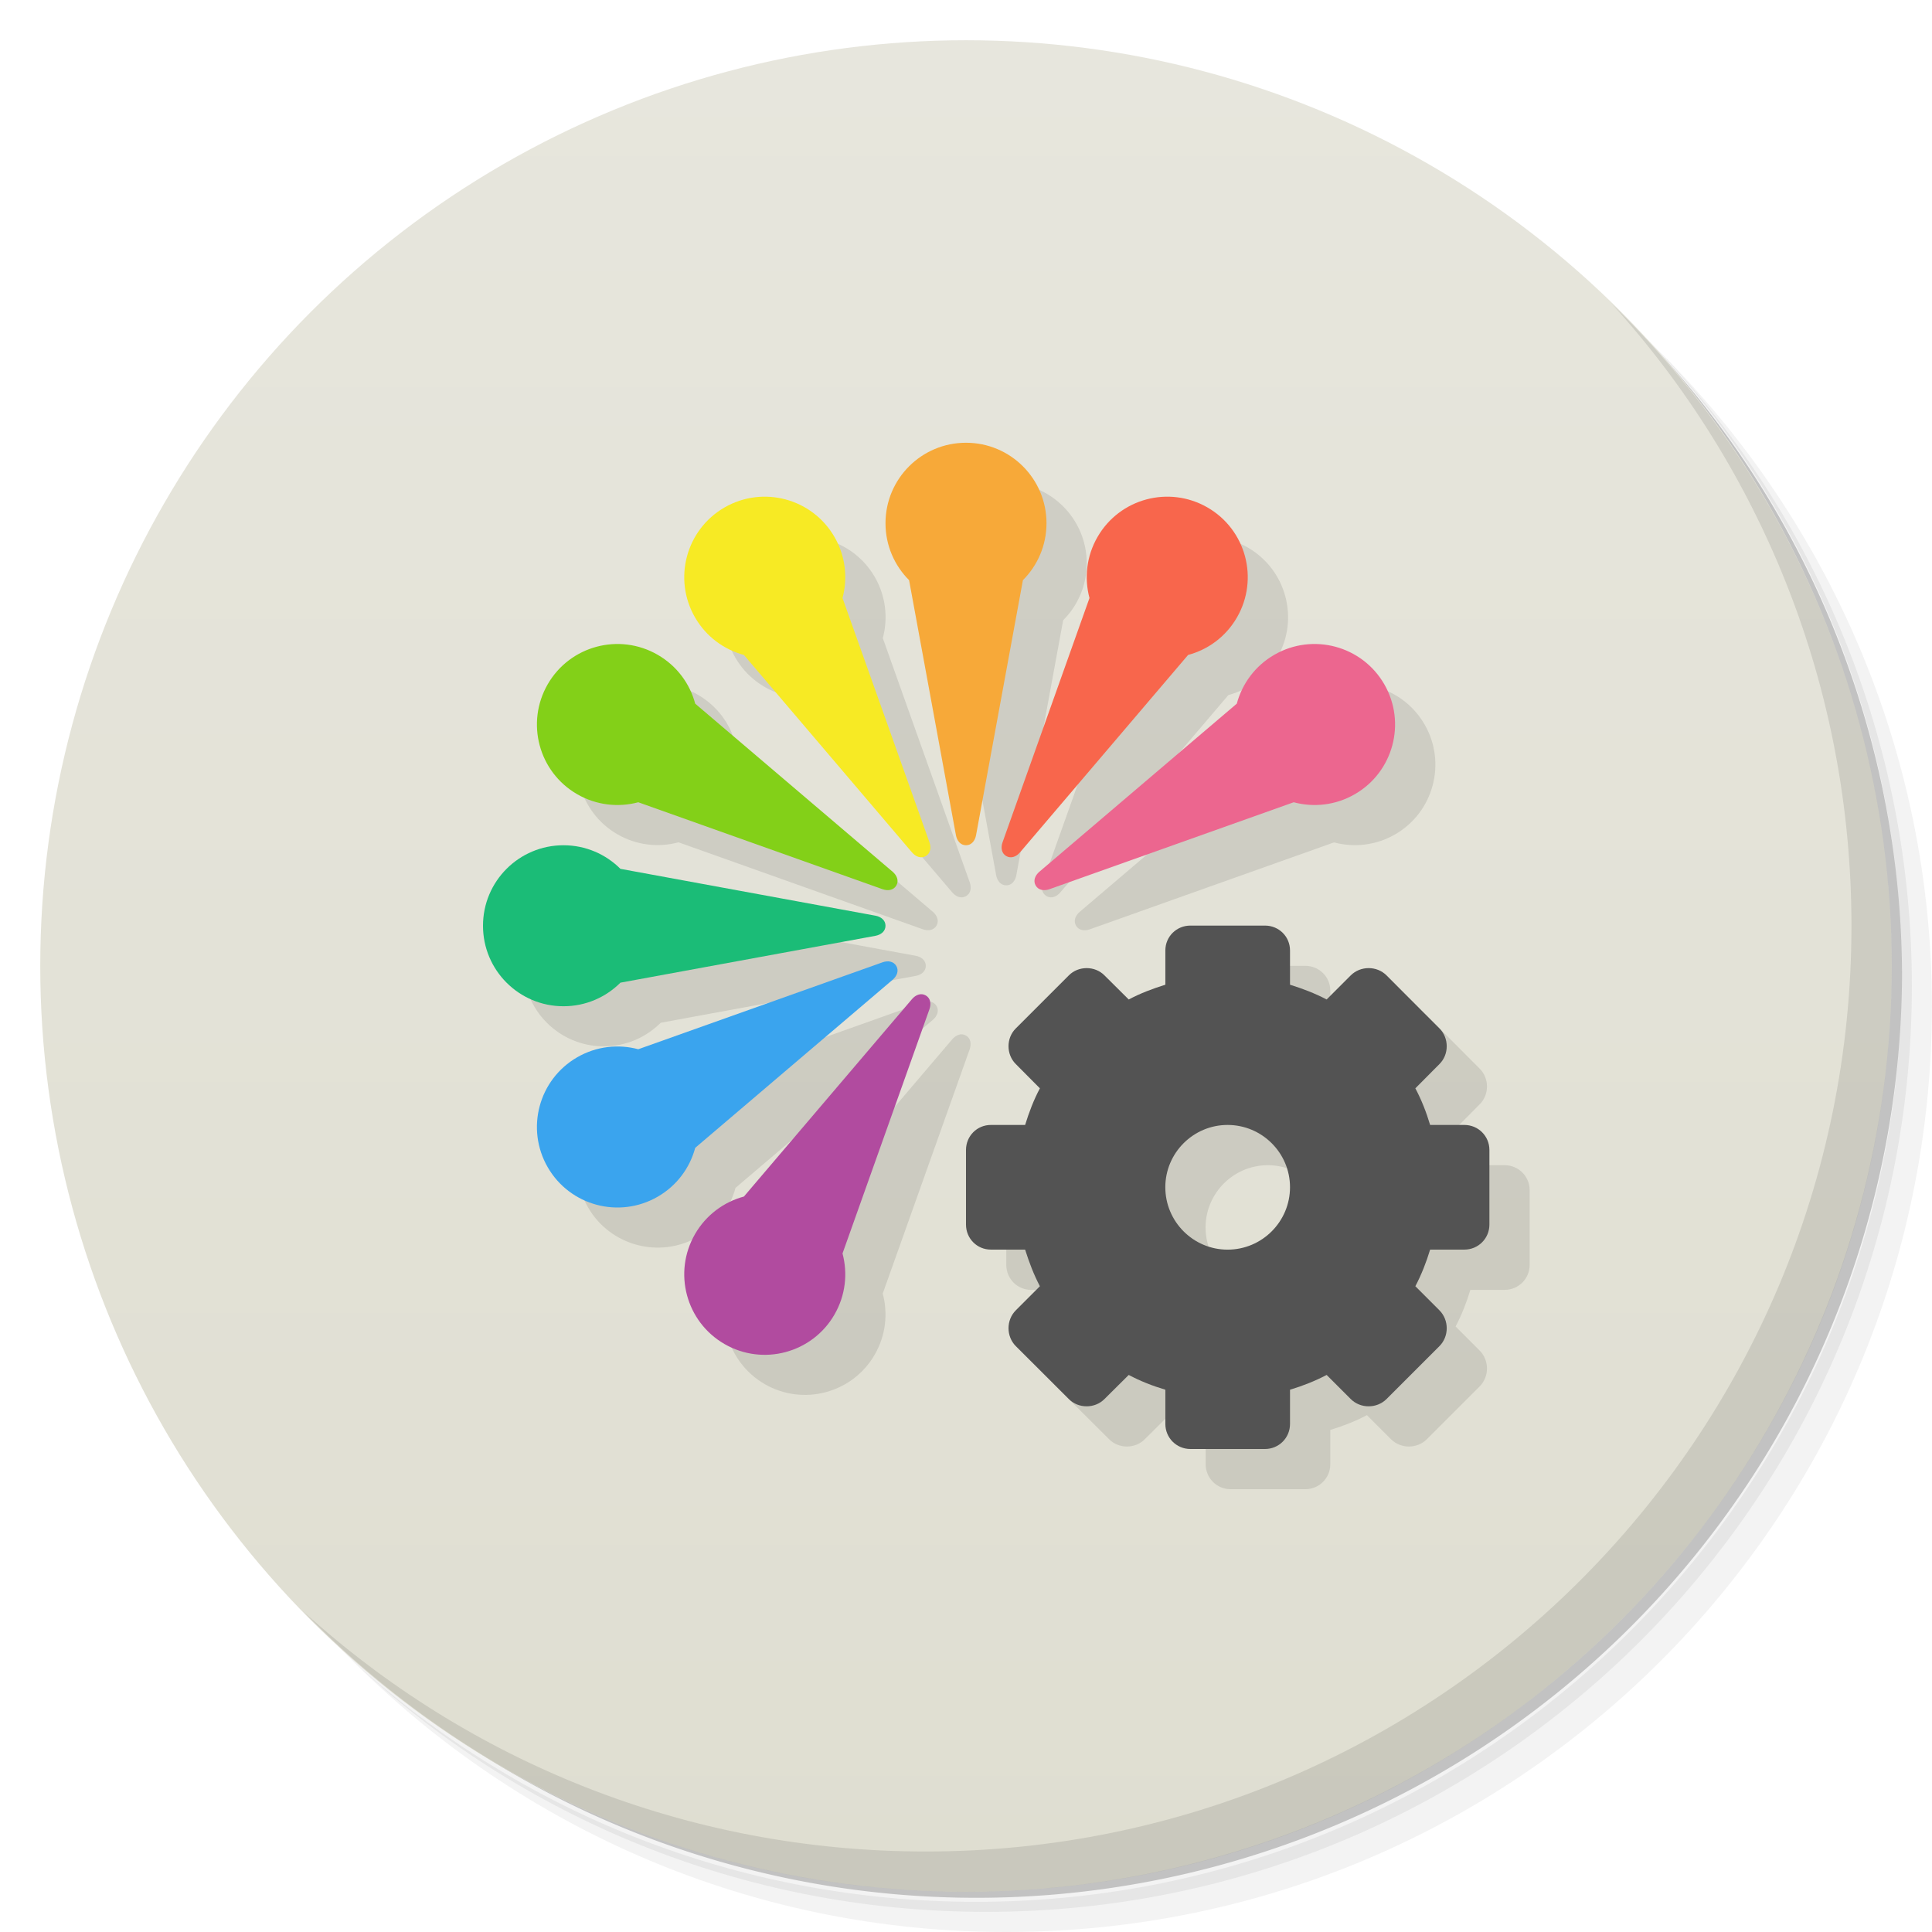 <svg version="1.1" viewBox="0 0 48 48" xmlns="http://www.w3.org/2000/svg">
 <defs>
  <linearGradient id="bg" x2="0" y1="1" y2="47" gradientUnits="userSpaceOnUse">
   <stop style="stop-color:#e7e6dd" offset="0"/>
   <stop style="stop-color:#dfded1" offset="1"/>
  </linearGradient>
 </defs>
 <path d="m36.31 5c5.859 4.062 9.688 10.831 9.688 18.5 0 12.426-10.07 22.5-22.5 22.5-7.669 0-14.438-3.828-18.5-9.688 1.037 1.822 2.306 3.499 3.781 4.969 4.085 3.712 9.514 5.969 15.469 5.969 12.703 0 23-10.298 23-23 0-5.954-2.256-11.384-5.969-15.469-1.469-1.475-3.147-2.744-4.969-3.781zm4.969 3.781c3.854 4.113 6.219 9.637 6.219 15.719 0 12.703-10.297 23-23 23-6.081 0-11.606-2.364-15.719-6.219 4.16 4.144 9.883 6.719 16.219 6.719 12.703 0 23-10.298 23-23 0-6.335-2.575-12.06-6.719-16.219z" style="opacity:.05"/>
 <path d="m41.28 8.781c3.712 4.085 5.969 9.514 5.969 15.469 0 12.703-10.297 23-23 23-5.954 0-11.384-2.256-15.469-5.969 4.113 3.854 9.637 6.219 15.719 6.219 12.703 0 23-10.298 23-23 0-6.081-2.364-11.606-6.219-15.719z" style="opacity:.1"/>
 <path d="m31.25 2.375c8.615 3.154 14.75 11.417 14.75 21.13 0 12.426-10.07 22.5-22.5 22.5-9.708 0-17.971-6.135-21.12-14.75a23 23 0 0 0 44.875-7 23 23 0 0 0-16-21.875z" style="opacity:.2"/>
 <circle cx="24" cy="24" r="23" style="fill:url(#bg)"/>
 <path d="m40.03 7.531c3.712 4.084 5.969 9.514 5.969 15.469 0 12.703-10.297 23-23 23-5.954 0-11.384-2.256-15.469-5.969 4.178 4.291 10.01 6.969 16.469 6.969 12.703 0 23-10.298 23-23 0-6.462-2.677-12.291-6.969-16.469z" style="opacity:.1"/>
 <path d="m25 11.996c-1.105 1e-6 -2 0.895-2 2 0 0.552 0.224 1.052 0.586 1.414l1.164 6.336c0.025 0.136 0.112 0.25 0.25 0.25 0.138 4e-6 0.225-0.114 0.25-0.25l1.164-6.336c0.362-0.362 0.586-0.862 0.586-1.414-1e-6 -1.105-0.895-2-2-2zm-4.861 1.344c-0.384-0.027-0.78 0.057-1.139 0.264-0.957 0.552-1.285 1.776-0.732 2.732 0.276 0.478 0.72 0.799 1.215 0.932l4.176 4.904c0.089 0.105 0.222 0.161 0.342 0.092 0.12-0.069 0.138-0.212 0.092-0.342l-2.16-6.068c0.132-0.494 0.077-1.039-0.199-1.518-0.345-0.598-0.953-0.951-1.594-0.996zm9.723 1e-6c-0.64 0.045-1.249 0.398-1.594 0.996-0.276 0.478-0.332 1.023-0.199 1.518l-2.16 6.068c-0.046 0.13-0.028 0.273 0.092 0.342 0.12 0.069 0.252 0.013 0.342-0.092l4.176-4.904c0.494-0.132 0.939-0.453 1.215-0.932 0.552-0.957 0.224-2.18-0.732-2.732-0.359-0.207-0.754-0.291-1.139-0.264zm-13.66 3.66c-0.64 0.045-1.249 0.398-1.594 0.996-0.552 0.957-0.224 2.18 0.732 2.732 0.478 0.276 1.023 0.332 1.518 0.199l6.068 2.16c0.13 0.046 0.273 0.028 0.342-0.092 0.069-0.12 0.013-0.252-0.092-0.342l-4.904-4.176c-0.132-0.494-0.453-0.939-0.932-1.215-0.359-0.207-0.754-0.291-1.139-0.264zm17.598 0c-0.384-0.027-0.78 0.057-1.139 0.264-0.478 0.276-0.799 0.72-0.932 1.215l-4.904 4.176c-0.105 0.09-0.161 0.222-0.092 0.342 0.069 0.12 0.212 0.138 0.342 0.092l6.068-2.16c0.494 0.132 1.039 0.077 1.518-0.199 0.957-0.552 1.285-1.776 0.732-2.732-0.345-0.598-0.953-0.951-1.594-0.996zm-18.799 4.996c-1.105 1e-6 -2 0.895-2 2 0 1.105 0.895 2 2 2 0.552 0 1.052-0.224 1.414-0.586l6.336-1.164c0.136-0.025 0.25-0.112 0.25-0.25 3e-6 -0.138-0.114-0.225-0.25-0.25l-6.336-1.164c-0.362-0.362-0.862-0.586-1.414-0.586zm15.574 2c-0.344 0-0.621 0.273-0.621 0.617v0.852c-0.316 0.098-0.625 0.215-0.91 0.367l-0.602-0.598c-0.238-0.242-0.648-0.242-0.887 0l-1.316 1.316c-0.242 0.238-0.242 0.648 0 0.887l0.598 0.602c-0.152 0.285-0.27 0.594-0.367 0.91h-0.852c-0.344 0-0.617 0.277-0.617 0.621v1.855c0 0.344 0.273 0.621 0.617 0.621h0.852c0.098 0.313 0.215 0.621 0.367 0.91l-0.598 0.598c-0.242 0.242-0.242 0.648 0 0.891l1.316 1.312c0.238 0.242 0.648 0.242 0.887 0l0.602-0.598c0.285 0.152 0.594 0.273 0.91 0.367v0.852c1e-6 0.344 0.277 0.621 0.621 0.621l1.855-1e-6c0.344 1e-6 0.621-0.277 0.621-0.621v-0.852c0.313-0.094 0.621-0.215 0.91-0.367l0.598 0.598c0.242 0.242 0.648 0.242 0.891-1e-6l1.312-1.312c0.242-0.242 0.242-0.648 1e-6 -0.891l-0.598-0.598c0.152-0.289 0.273-0.598 0.367-0.91h0.852c0.344 0 0.621-0.277 0.621-0.621v-1.855c0-0.344-0.277-0.621-0.621-0.621l-0.852-1e-6c-0.094-0.316-0.215-0.625-0.367-0.91l0.598-0.602c0.242-0.238 0.242-0.648 0-0.887l-1.312-1.316c-0.242-0.242-0.648-0.242-0.891 0l-0.598 0.598c-0.289-0.152-0.598-0.27-0.91-0.367l-1e-6 -0.852c1e-6 -0.344-0.277-0.617-0.621-0.617zm-7.455 0.893c-0.06-0.014-0.128-0.007-0.193 0.016l-6.068 2.16c-0.494-0.132-1.039-0.077-1.518 0.199-0.957 0.552-1.285 1.776-0.732 2.732 0.552 0.957 1.776 1.285 2.732 0.732 0.478-0.276 0.799-0.72 0.932-1.215l4.904-4.176c0.105-0.09 0.161-0.222 0.092-0.342-0.035-0.06-0.088-0.094-0.148-0.107zm0.699 0.82c-0.059 0.018-0.115 0.059-0.16 0.111l-4.176 4.904c-0.494 0.132-0.939 0.453-1.215 0.932-0.552 0.957-0.224 2.18 0.732 2.732s2.18 0.224 2.732-0.732c0.276-0.478 0.332-1.023 0.199-1.518l2.16-6.068c0.046-0.13 0.028-0.273-0.092-0.342-0.06-0.035-0.122-0.038-0.182-0.02zm7.68 3.24c0.855 0 1.553 0.695 1.553 1.547 0 0.855-0.697 1.551-1.553 1.551-0.852 0-1.547-0.695-1.547-1.551 1e-6 -0.852 0.695-1.547 1.547-1.547z" style="opacity:.1"/>
 <path d="m14 21c-1.105 0-2 0.895-2 2s0.895 2 2 2c0.552 0 1.052-0.224 1.414-0.586l6.336-1.164c0.136-0.025 0.25-0.112 0.25-0.25s-0.114-0.225-0.25-0.25l-6.336-1.164c-0.362-0.362-0.862-0.586-1.414-0.586z" style="fill:#1bbc77"/>
 <path d="m16.34 16.268c-0.957-0.552-2.18-0.225-2.732 0.732-0.552 0.957-0.225 2.18 0.732 2.732 0.478 0.276 1.023 0.332 1.518 0.2l6.069 2.16c0.13 0.046 0.272 0.028 0.342-0.092 0.069-0.12 0.014-0.252-0.092-0.342l-4.905-4.176c-0.132-0.494-0.453-0.938-0.932-1.214z" style="fill:#83d018"/>
 <path d="m20.732 13.34c-0.552-0.957-1.776-1.284-2.732-0.732-0.957 0.552-1.284 1.776-0.732 2.732 0.276 0.478 0.72 0.799 1.214 0.932l4.176 4.905c0.089 0.105 0.222 0.161 0.342 0.092 0.12-0.069 0.138-0.211 0.092-0.342l-2.16-6.069c0.132-0.494 0.077-1.039-0.2-1.518z" style="fill:#f7ea24"/>
 <path d="m26 13c0-1.105-0.895-2-2-2s-2 0.895-2 2c0 0.552 0.224 1.052 0.586 1.414l1.164 6.336c0.025 0.136 0.112 0.25 0.25 0.25s0.225-0.114 0.25-0.25l1.164-6.336c0.362-0.362 0.586-0.862 0.586-1.414z" style="fill:#f7a939"/>
 <path d="m30.732 15.34c0.552-0.957 0.225-2.18-0.732-2.732-0.957-0.552-2.18-0.225-2.732 0.732-0.276 0.478-0.332 1.023-0.2 1.518l-2.16 6.069c-0.046 0.13-0.028 0.272 0.092 0.342 0.12 0.069 0.252 0.014 0.342-0.092l4.176-4.905c0.494-0.132 0.938-0.453 1.214-0.932z" style="fill:#f8664c"/>
 <path d="m20.732 32.66c-0.552 0.957-1.776 1.284-2.732 0.732-0.957-0.552-1.284-1.776-0.732-2.732 0.276-0.478 0.72-0.799 1.214-0.932l4.176-4.905c0.089-0.105 0.222-0.161 0.342-0.092 0.12 0.069 0.138 0.211 0.092 0.342l-2.16 6.069c0.132 0.494 0.077 1.039-0.2 1.518z" style="fill:#b14b9f"/>
 <path d="m33.66 19.732c0.957-0.552 1.284-1.776 0.732-2.732-0.552-0.957-1.776-1.284-2.732-0.732-0.478 0.276-0.799 0.72-0.932 1.214l-4.905 4.176c-0.105 0.09-0.161 0.222-0.092 0.342 0.069 0.12 0.211 0.138 0.342 0.092l6.069-2.16c0.494 0.132 1.039 0.077 1.518-0.2z" style="fill:#ec668f"/>
 <path d="m16.34 29.732c-0.957 0.552-2.18 0.225-2.732-0.732-0.552-0.957-0.225-2.18 0.732-2.732 0.478-0.276 1.023-0.332 1.518-0.2l6.069-2.16c0.13-0.046 0.272-0.028 0.342 0.092 0.069 0.12 0.014 0.252-0.092 0.342l-4.905 4.176c-0.132 0.494-0.453 0.938-0.932 1.214z" style="fill:#3aa4ee"/>
 <path d="m29.574 22.996c-0.344 0-0.621 0.273-0.621 0.617v0.852c-0.316 0.098-0.625 0.215-0.91 0.367l-0.602-0.598c-0.238-0.242-0.648-0.242-0.887 0l-1.316 1.316c-0.242 0.238-0.242 0.648 0 0.887l0.598 0.602c-0.152 0.285-0.27 0.594-0.367 0.91h-0.852c-0.344 0-0.617 0.277-0.617 0.621v1.855c0 0.344 0.273 0.621 0.617 0.621h0.852c0.098 0.313 0.215 0.621 0.367 0.91l-0.598 0.598c-0.242 0.242-0.242 0.648 0 0.891l1.316 1.313c0.238 0.242 0.648 0.242 0.887 0l0.602-0.598c0.285 0.152 0.594 0.273 0.91 0.367v0.852c0 0.344 0.277 0.621 0.621 0.621h1.855c0.344 0 0.621-0.277 0.621-0.621v-0.852c0.313-0.094 0.621-0.215 0.91-0.367l0.598 0.598c0.242 0.242 0.648 0.242 0.891 0l1.313-1.313c0.242-0.242 0.242-0.648 0-0.891l-0.598-0.598c0.152-0.289 0.273-0.598 0.367-0.91h0.852c0.344 0 0.621-0.277 0.621-0.621v-1.855c0-0.344-0.277-0.621-0.621-0.621h-0.852c-0.094-0.316-0.215-0.625-0.367-0.91l0.598-0.602c0.242-0.238 0.242-0.648 0-0.887l-1.313-1.316c-0.242-0.242-0.648-0.242-0.891 0l-0.598 0.598c-0.289-0.152-0.598-0.27-0.91-0.367v-0.852c0-0.344-0.277-0.617-0.621-0.617m-0.93 4.953c0.855 0 1.551 0.695 1.551 1.547 0 0.855-0.695 1.551-1.551 1.551-0.852 0-1.547-0.695-1.547-1.551 0-0.852 0.695-1.547 1.547-1.547" style="fill:#535353"/>
</svg>
